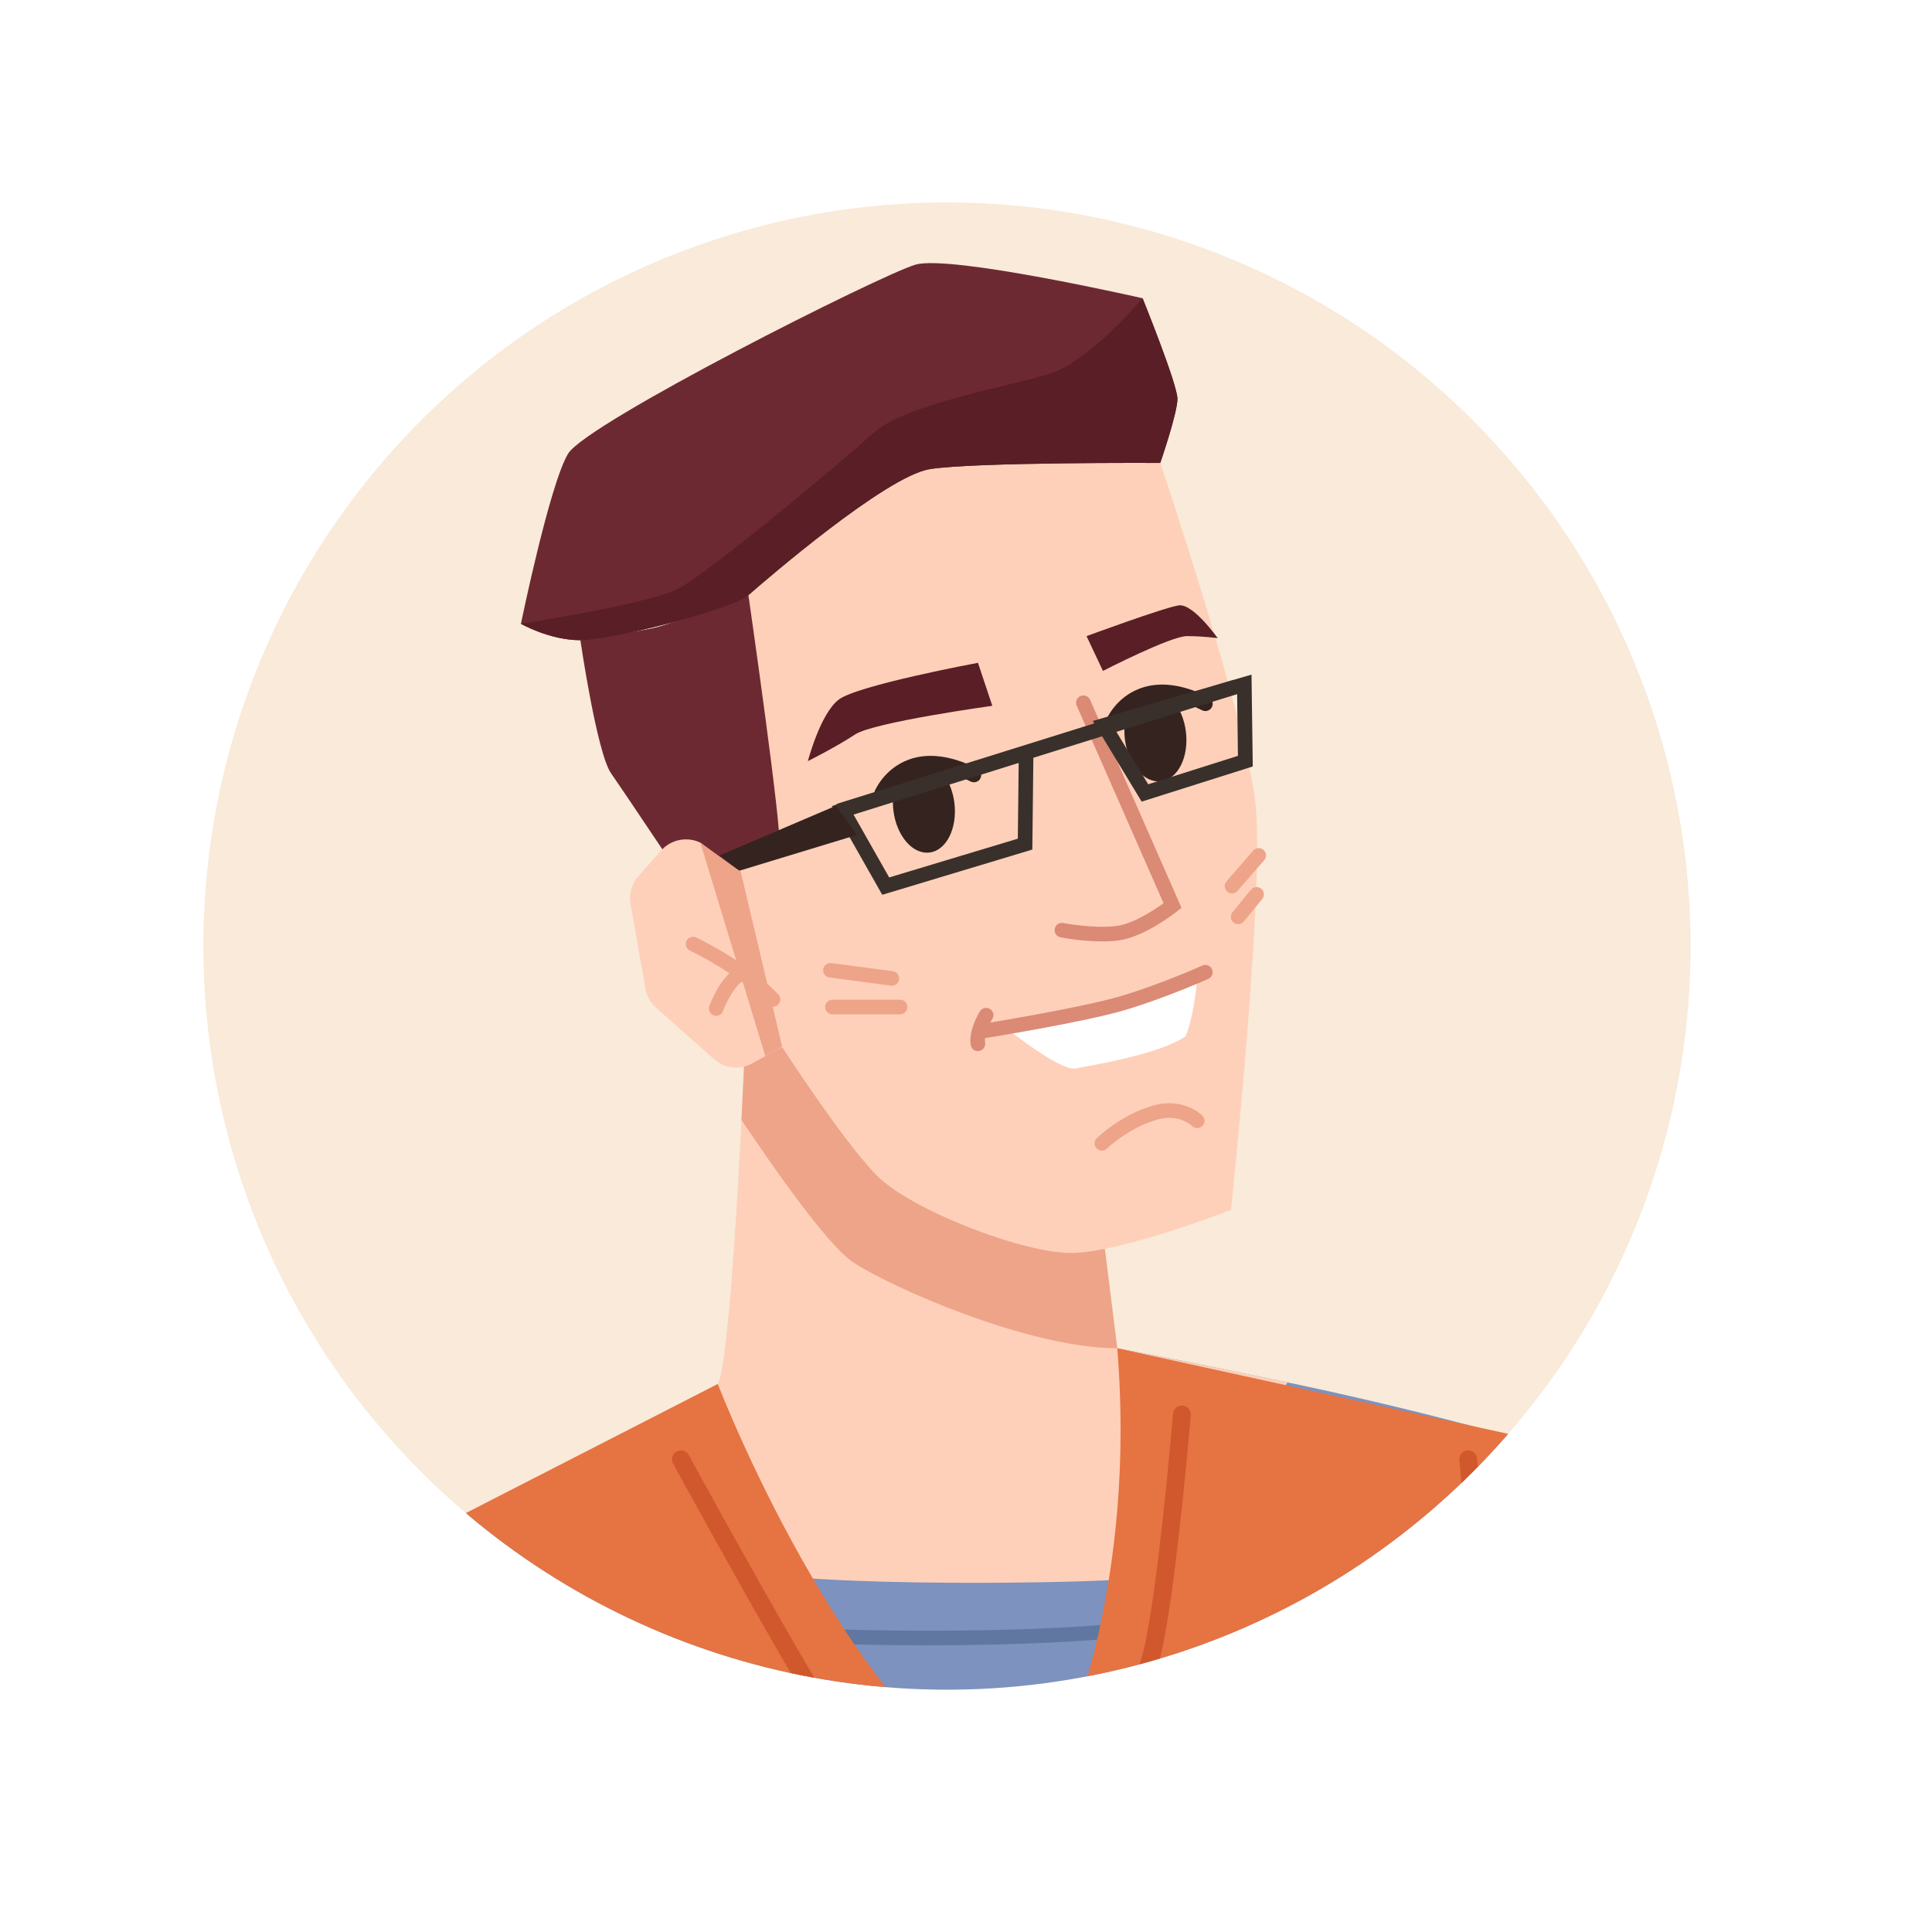 <?xml version="1.0" encoding="UTF-8"?>
<svg id="Layer_2" data-name="Layer 2" xmlns="http://www.w3.org/2000/svg" xmlns:xlink="http://www.w3.org/1999/xlink" viewBox="0 0 293 293">
  <defs>
    <style>
      .cls-1, .cls-2 {
        fill: #fff;
      }

      .cls-3 {
        fill: #7d92be;
      }

      .cls-4 {
        fill: #f9ead9;
      }

      .cls-5 {
        fill: #6d2931;
      }

      .cls-6 {
        fill: #5f77a1;
      }

      .cls-2 {
        filter: url(#drop-shadow-1);
      }

      .cls-7 {
        fill: #591e26;
      }

      .cls-8 {
        fill: #e67342;
      }

      .cls-9 {
        fill: #eea489;
      }

      .cls-10 {
        clip-path: url(#clippath);
      }

      .cls-11 {
        fill: #fed0b9;
      }

      .cls-12 {
        fill: #d1572c;
      }

      .cls-13 {
        fill: #39302b;
      }

      .cls-14 {
        fill: #35231f;
      }

      .cls-15 {
        fill: #db8a75;
      }
    </style>
    <filter id="drop-shadow-1" filterUnits="userSpaceOnUse">
      <feOffset dx="3" dy="3"/>
      <feGaussianBlur result="blur" stdDeviation="5"/>
      <feFlood flood-color="#000" flood-opacity=".42"/>
      <feComposite in2="blur" operator="in"/>
      <feComposite in="SourceGraphic"/>
    </filter>
    <clipPath id="clippath">
      <circle class="cls-4" cx="143.61" cy="143.48" r="112.77" transform="translate(-59.39 143.57) rotate(-45)"/>
    </clipPath>
  </defs>
  <g id="diverse_portrait_people_icons" data-name="diverse portrait people icons">
    <g>
      <circle class="cls-2" cx="143.6" cy="143.48" r="130.7"/>
      <g>
        <circle class="cls-4" cx="143.61" cy="143.48" r="112.77" transform="translate(-59.39 143.57) rotate(-45)"/>
        <g class="cls-10">
          <g>
            <g>
              <path class="cls-3" d="m230.85,218.39c5.85,1.7,10.94,3.35,14.61,4.8-3.52,4.06-7.84,8.54-13,13.04-2.4,2.1-4.97,4.2-7.74,6.27-13.94,10.43-32.58,20.01-56.38,23.68-2.56.39-5.19.73-7.88.97-2.91.28-5.89.46-8.93.55-2.11.06-4.2.06-6.28.01-5.25-.15-10.36-.67-15.32-1.5-27.17-4.55-49.75-18.57-66.51-32.83,9.34-4.39,18.95-8.81,26.49-12.64h.01c.32-.17.63-.33.95-.5.32-.17.63-.32.95-.48.63-.32,1.25-.63,1.85-.95,1.51-.77,2.94-1.52,4.28-2.23.53-.29,1.05-.57,1.56-.83.51-.27.99-.53,1.47-.78,1.42-.77,2.68-1.48,3.76-2.11.36-.21.69-.4,1.02-.6.31-.2.61-.38.89-.55.82-.53,1.43-.98,1.82-1.34.18-.17.32-.33.39-.46h0s60.59-5.44,60.59-5.44l.29.06c.14.02.3.06.52.09.1.02.22.05.33.07.25.05.54.1.87.16.32.07.68.14,1.07.21.39.08.83.16,1.28.25.47.09.97.18,1.49.29.52.09,1.07.21,1.65.32.88.17,1.81.36,2.82.55.66.13,1.34.27,2.04.42h.01c.7.14,1.43.29,2.18.44,2.34.47,4.88.99,7.57,1.55,1.2.25,2.44.51,3.69.77h.01c8.93,1.86,18.7,4.17,27.55,6.51,2.78.75,5.48,1.49,8.03,2.23Z"/>
              <path class="cls-6" d="m140.34,249.52c-14.99,0-29.48-.72-33.48-2.05-8.53-2.84-21.54-15.11-22.09-15.63l1.52-1.61c.13.12,13.2,12.45,21.27,15.14,7.77,2.59,62.22,2.8,69.81-.66,7.28-3.31,21.73-27.97,21.88-28.22l1.91,1.12c-.61,1.04-14.95,25.52-22.87,29.12-4.21,1.91-21.38,2.79-37.95,2.79Z"/>
            </g>
            <g>
              <path class="cls-11" d="m195.26,209.64c-4.54,7.34-18.48,29.21-23.72,29.78-6.29.7-48.25,1.4-59.43-1.4-7.73-1.93-17.12-11.54-22.2-17.29,10.33-5.27,18.19-9.43,18.94-10.83,1.54-2.86,2.92-26.53,3.6-40.04.28-5.54.44-9.37.44-9.37l27.89-7.77,24.47,18.18,4.19,33.57s11.4,2.16,25.82,5.17Z"/>
              <path class="cls-9" d="m169.44,204.47c-13.52,0-34.5-9.33-40.09-13.06-3.85-2.57-12.12-14.42-16.9-21.55.28-5.54.44-9.37.44-9.37l27.89-7.77,24.47,18.18,4.19,33.57Z"/>
            </g>
            <g>
              <path class="cls-11" d="m113.5,90.26s19.58-17.71,27.5-19.11c7.92-1.4,34.96-.93,34.96-.93,0,0,13.05,38.69,14.45,51.74,1.4,13.05-3.73,61.53-3.73,61.53,0,0-16.78,6.53-24.24,6.53s-24.24-6.53-29.37-11.65c-5.13-5.13-14.45-19.58-14.45-19.58l-6.99-26.88,6.53-3.73s-2.8-16.94-3.26-22.53c-.47-5.59-1.4-15.38-1.4-15.38Z"/>
              <path class="cls-5" d="m88.02,97.09s2.49,17.09,4.66,20.2,12.12,18.02,12.12,18.02c0,0,12.74-5.9,13.36-7.15.62-1.24-4.66-37.91-4.66-37.91,0,0-11.5,4.35-14.3,4.97-2.8.62-11.19,1.86-11.19,1.86Z"/>
              <path class="cls-5" d="m178.57,60.46c0,2.18-2.61,9.75-2.61,9.75,0,0-28.28-.15-34.96.94-6.68,1.08-25.01,16.93-27.5,19.11-2.49,2.18-20.82,6.83-25.49,6.83s-9.01-2.49-9.01-2.49c0,0,4.35-21.13,7.15-25.79,2.8-4.66,47.39-27.12,52.68-28.67,5.28-1.56,34.45,5.09,34.45,5.09,0,0,5.28,13.05,5.28,15.23Z"/>
              <path class="cls-15" d="m167.12,142.77c-3.15,0-6.14-.59-6.29-.62-.6-.12-.99-.7-.87-1.3.12-.6.7-.99,1.3-.87.04,0,4.53.89,8.04.45,2.58-.32,5.79-2.46,7.16-3.45l-13.17-29.96c-.25-.56,0-1.21.57-1.46.56-.24,1.21,0,1.46.57l13.86,31.54-.66.53c-.2.16-4.95,3.93-8.94,4.43-.8.1-1.63.14-2.45.14Z"/>
              <path class="cls-14" d="m144.74,121.78c.47,3.83-1.21,7.2-3.77,7.51-2.56.32-5.01-2.53-5.48-6.37-.47-3.83,1.21-7.2,3.77-7.51,2.56-.32,5.01,2.53,5.48,6.37Z"/>
              <path class="cls-14" d="m133.7,121.44c-.15,0-.29-.03-.43-.09-.56-.24-.82-.89-.58-1.45.06-.14,1.45-3.34,5.1-4.69,2.95-1.09,6.46-.64,10.4,1.33.55.27.77.94.5,1.49-.27.55-.94.77-1.49.49-3.36-1.68-6.26-2.1-8.62-1.25-2.75,1-3.85,3.47-3.86,3.49-.18.42-.59.67-1.02.67Z"/>
              <path class="cls-14" d="m179.85,110.97c.47,3.83-1.21,7.2-3.77,7.51-2.56.32-5.01-2.53-5.48-6.37-.47-3.83,1.21-7.2,3.77-7.51,2.56-.32,5.01,2.53,5.48,6.37Z"/>
              <path class="cls-14" d="m168.82,110.63c-.14,0-.29-.03-.43-.09-.56-.24-.83-.89-.59-1.45.06-.14,1.45-3.34,5.1-4.69,2.96-1.09,6.46-.64,10.4,1.33.55.27.77.94.5,1.49-.27.55-.94.77-1.49.5-3.38-1.69-6.29-2.11-8.65-1.24-2.76,1.02-3.81,3.45-3.82,3.47-.18.42-.59.68-1.02.68Z"/>
              <path class="cls-7" d="m148.31,100.51l2.18,6.53s-18.02,2.49-20.82,4.35-7.15,4.04-7.15,4.04c0,0,1.86-7.15,4.66-9.32,2.8-2.18,21.13-5.59,21.13-5.59Z"/>
              <path class="cls-7" d="m164.78,96.47l2.49,5.28s10.26-5.28,12.74-5.28,4.66.31,4.66.31c0,0-3.73-5.28-5.9-4.97-2.18.31-13.98,4.66-13.98,4.66Z"/>
              <path class="cls-9" d="m135.26,149.48s-.1,0-.15,0l-9.32-1.24c-.61-.08-1.03-.64-.95-1.24.08-.61.64-1.03,1.24-.95l9.32,1.24c.61.08,1.03.64.95,1.24-.07.56-.55.96-1.1.96Z"/>
              <path class="cls-9" d="m136.5,153.83h-10.26c-.61,0-1.11-.5-1.11-1.11s.5-1.11,1.11-1.11h10.26c.61,0,1.11.5,1.11,1.11s-.5,1.11-1.11,1.11Z"/>
              <path class="cls-9" d="m186.84,135.49c-.26,0-.52-.09-.72-.27-.46-.4-.51-1.1-.11-1.56l4.04-4.66c.4-.46,1.1-.51,1.56-.11.46.4.51,1.1.11,1.56l-4.04,4.66c-.22.25-.53.38-.84.38Z"/>
              <path class="cls-9" d="m187.77,140.16c-.25,0-.49-.08-.7-.25-.47-.39-.54-1.08-.16-1.56l2.8-3.42c.39-.47,1.08-.54,1.56-.16.47.39.54,1.08.16,1.56l-2.8,3.42c-.22.27-.54.41-.86.41Z"/>
              <path class="cls-1" d="m152.66,155.98s8.16,6.53,10.49,6.06c2.33-.47,12.82-2.16,16.66-4.89,1.34-3.2,1.81-9.21,1.81-9.21,0,0-11.95,5.01-18.24,6.18-6.29,1.17-10.72,1.86-10.72,1.86Z"/>
              <path class="cls-9" d="m167.11,174.5c-.29,0-.57-.11-.79-.33-.43-.44-.42-1.14.02-1.57.15-.14,3.68-3.55,8.55-4.94,4.57-1.3,7.34,1.41,7.46,1.53.43.43.43,1.13,0,1.57-.43.43-1.13.43-1.57,0-.07-.07-2-1.89-5.29-.96-4.34,1.23-7.58,4.36-7.61,4.39-.22.21-.49.32-.77.32Z"/>
              <path class="cls-7" d="m178.57,60.46c0,2.18-2.61,9.75-2.61,9.75,0,0-28.28-.15-34.96.94-6.68,1.08-25.01,16.93-27.5,19.11-2.49,2.18-20.82,6.83-25.49,6.83s-9.01-2.49-9.01-2.49c0,0,19.12-2.95,23.77-5.28,4.66-2.33,25.18-19.58,29.84-23.77,4.66-4.2,20.5-7,26.57-8.86,6.06-1.87,14.1-11.46,14.1-11.46,0,0,5.28,13.05,5.28,15.23Z"/>
              <g>
                <path class="cls-13" d="m127.49,124c-.47,0-.91-.3-1.06-.78-.18-.58.14-1.2.73-1.39l59.67-18.65c.58-.18,1.2.14,1.39.73.18.58-.14,1.2-.73,1.39l-59.67,18.65c-.11.03-.22.05-.33.05Z"/>
                <path class="cls-13" d="m133.8,135.7l-7.64-13.46,30.58-9.57-.18,16.17-22.76,6.86Zm-4.36-12.17l5.41,9.54,19.51-5.88.13-11.49-25.05,7.84Z"/>
                <polygon class="cls-14" points="109.15 129.73 126.79 122.19 129.97 126.62 112.1 132.06 109.15 129.73"/>
                <path class="cls-13" d="m173.14,121.57l-7.41-12.23,24.07-7.03.19,13.93-16.84,5.33Zm-4.03-10.91l5.02,8.28,13.61-4.31-.12-9.38-18.51,5.4Z"/>
              </g>
              <path class="cls-11" d="m111.64,131.9l-5.43-4.11c-2.03-.97-4.46-.48-5.95,1.2l-3.44,3.88c-1.02,1.15-1.46,2.71-1.19,4.22l2.26,12.85c.2,1.12.77,2.14,1.62,2.9l8.78,7.79c1.59,1.41,3.89,1.67,5.76.65l4.58-2.5-6.99-26.88Z"/>
              <path class="cls-9" d="m117.23,152.66c-.29,0-.58-.12-.8-.34-4.46-4.68-11.72-8.12-11.79-8.15-.55-.26-.79-.92-.53-1.47.26-.55.92-.79,1.47-.53.31.15,7.7,3.64,12.45,8.63.42.44.4,1.14-.04,1.57-.21.2-.49.31-.76.31Z"/>
              <path class="cls-9" d="m108.61,154.06c-.13,0-.26-.02-.38-.07-.57-.21-.87-.85-.66-1.42.18-.5,1.88-4.92,4.59-6.01.57-.23,1.21.05,1.44.62.23.57-.05,1.21-.62,1.44-1.53.61-2.96,3.69-3.33,4.72-.16.45-.59.72-1.04.72Z"/>
              <polygon class="cls-9" points="106.21 127.79 116.07 160.18 118.63 158.78 112.34 132.21 106.21 127.79"/>
              <path class="cls-15" d="m148.62,157.56c-.53,0-1-.39-1.09-.93-.1-.6.31-1.17.92-1.27.15-.02,15.54-2.5,21.61-4.32,6.07-1.82,12.23-4.58,12.29-4.61.56-.25,1.21,0,1.46.56.25.56,0,1.21-.56,1.46-.06.03-6.35,2.85-12.57,4.71-6.21,1.86-21.26,4.28-21.9,4.38-.06,0-.12.01-.18.01Z"/>
              <path class="cls-15" d="m148.31,159.42c-.53,0-1-.38-1.09-.93-.37-2.21,1.21-4.83,1.4-5.12.32-.52,1.01-.67,1.52-.35.52.32.68,1.01.35,1.52-.35.56-1.29,2.41-1.09,3.58.1.6-.31,1.17-.91,1.27-.06.01-.12.02-.18.02Z"/>
            </g>
            <g>
              <path class="cls-8" d="m145.25,267.71c-5.25-.15-10.36-.67-15.32-1.5-27.17-4.55-49.75-18.57-66.51-32.83-.06-.05-.1-.09-.15-.13l45.58-23.36h0c.21.53,5.6,14.44,14.43,29.51,1.73,2.95,3.59,5.94,5.56,8.9,4.84,7.2,10.36,14.13,16.41,19.41Z"/>
              <path class="cls-8" d="m230.85,218.39c.16,1.77.78,8.37,1.62,17.84-2.4,2.1-4.97,4.2-7.74,6.27-13.94,10.43-32.58,20.01-56.38,23.68-2.56.39-5.19.73-7.88.97,1.96-4.66,4.29-11.26,6.16-19.6.55-2.48,1.06-5.11,1.51-7.89,1.6-9.94,2.39-21.76,1.3-35.19l.29.06,25.26,5.54,27.83,6.09,7.99,1.75s.01.16.05.47Z"/>
              <path class="cls-12" d="m168.34,267.53c-.19,0-.39-.04-.58-.13-.67-.32-.95-1.12-.63-1.8,3.44-7.2,5.55-12.29,6.26-15.13.27-1.05.54-2.46.86-4.3.5-2.9,1.02-6.64,1.55-11.1,1.21-10.02,2.09-20.56,2.1-20.67.06-.74.72-1.29,1.45-1.23.74.06,1.29.71,1.23,1.45,0,.11-.89,10.7-2.11,20.77-.53,4.51-1.06,8.29-1.57,11.24-.33,1.93-.61,3.36-.9,4.5-.75,3.01-2.92,8.27-6.44,15.64-.23.48-.71.77-1.22.77Z"/>
              <path class="cls-12" d="m129.93,267.56c-.33,0-.66-.12-.92-.36-.77-.72-1.4-1.38-1.86-1.97-1.55-1.95-4.9-7.42-10.25-16.73-1.84-3.2-3.72-6.53-5.5-9.71-5-8.92-9.28-16.75-9.32-16.83-.36-.65-.12-1.47.54-1.83.65-.36,1.47-.12,1.83.54.04.08,4.31,7.9,9.31,16.8,1.78,3.17,3.65,6.49,5.49,9.68,5.2,9.07,8.57,14.58,10.02,16.39.38.48.93,1.06,1.6,1.68.54.51.57,1.36.06,1.9-.27.28-.62.43-.98.43Z"/>
              <path class="cls-12" d="m224.72,243.84c-.68,0-1.26-.51-1.34-1.21-1.3-12.35-2.04-21.12-2.05-21.21-.06-.74.49-1.39,1.23-1.45.75-.06,1.39.49,1.45,1.23,0,.09.74,8.83,2.04,21.15.08.74-.46,1.4-1.2,1.48-.05,0-.1,0-.14,0Z"/>
            </g>
          </g>
        </g>
      </g>
    </g>
  </g>
</svg>